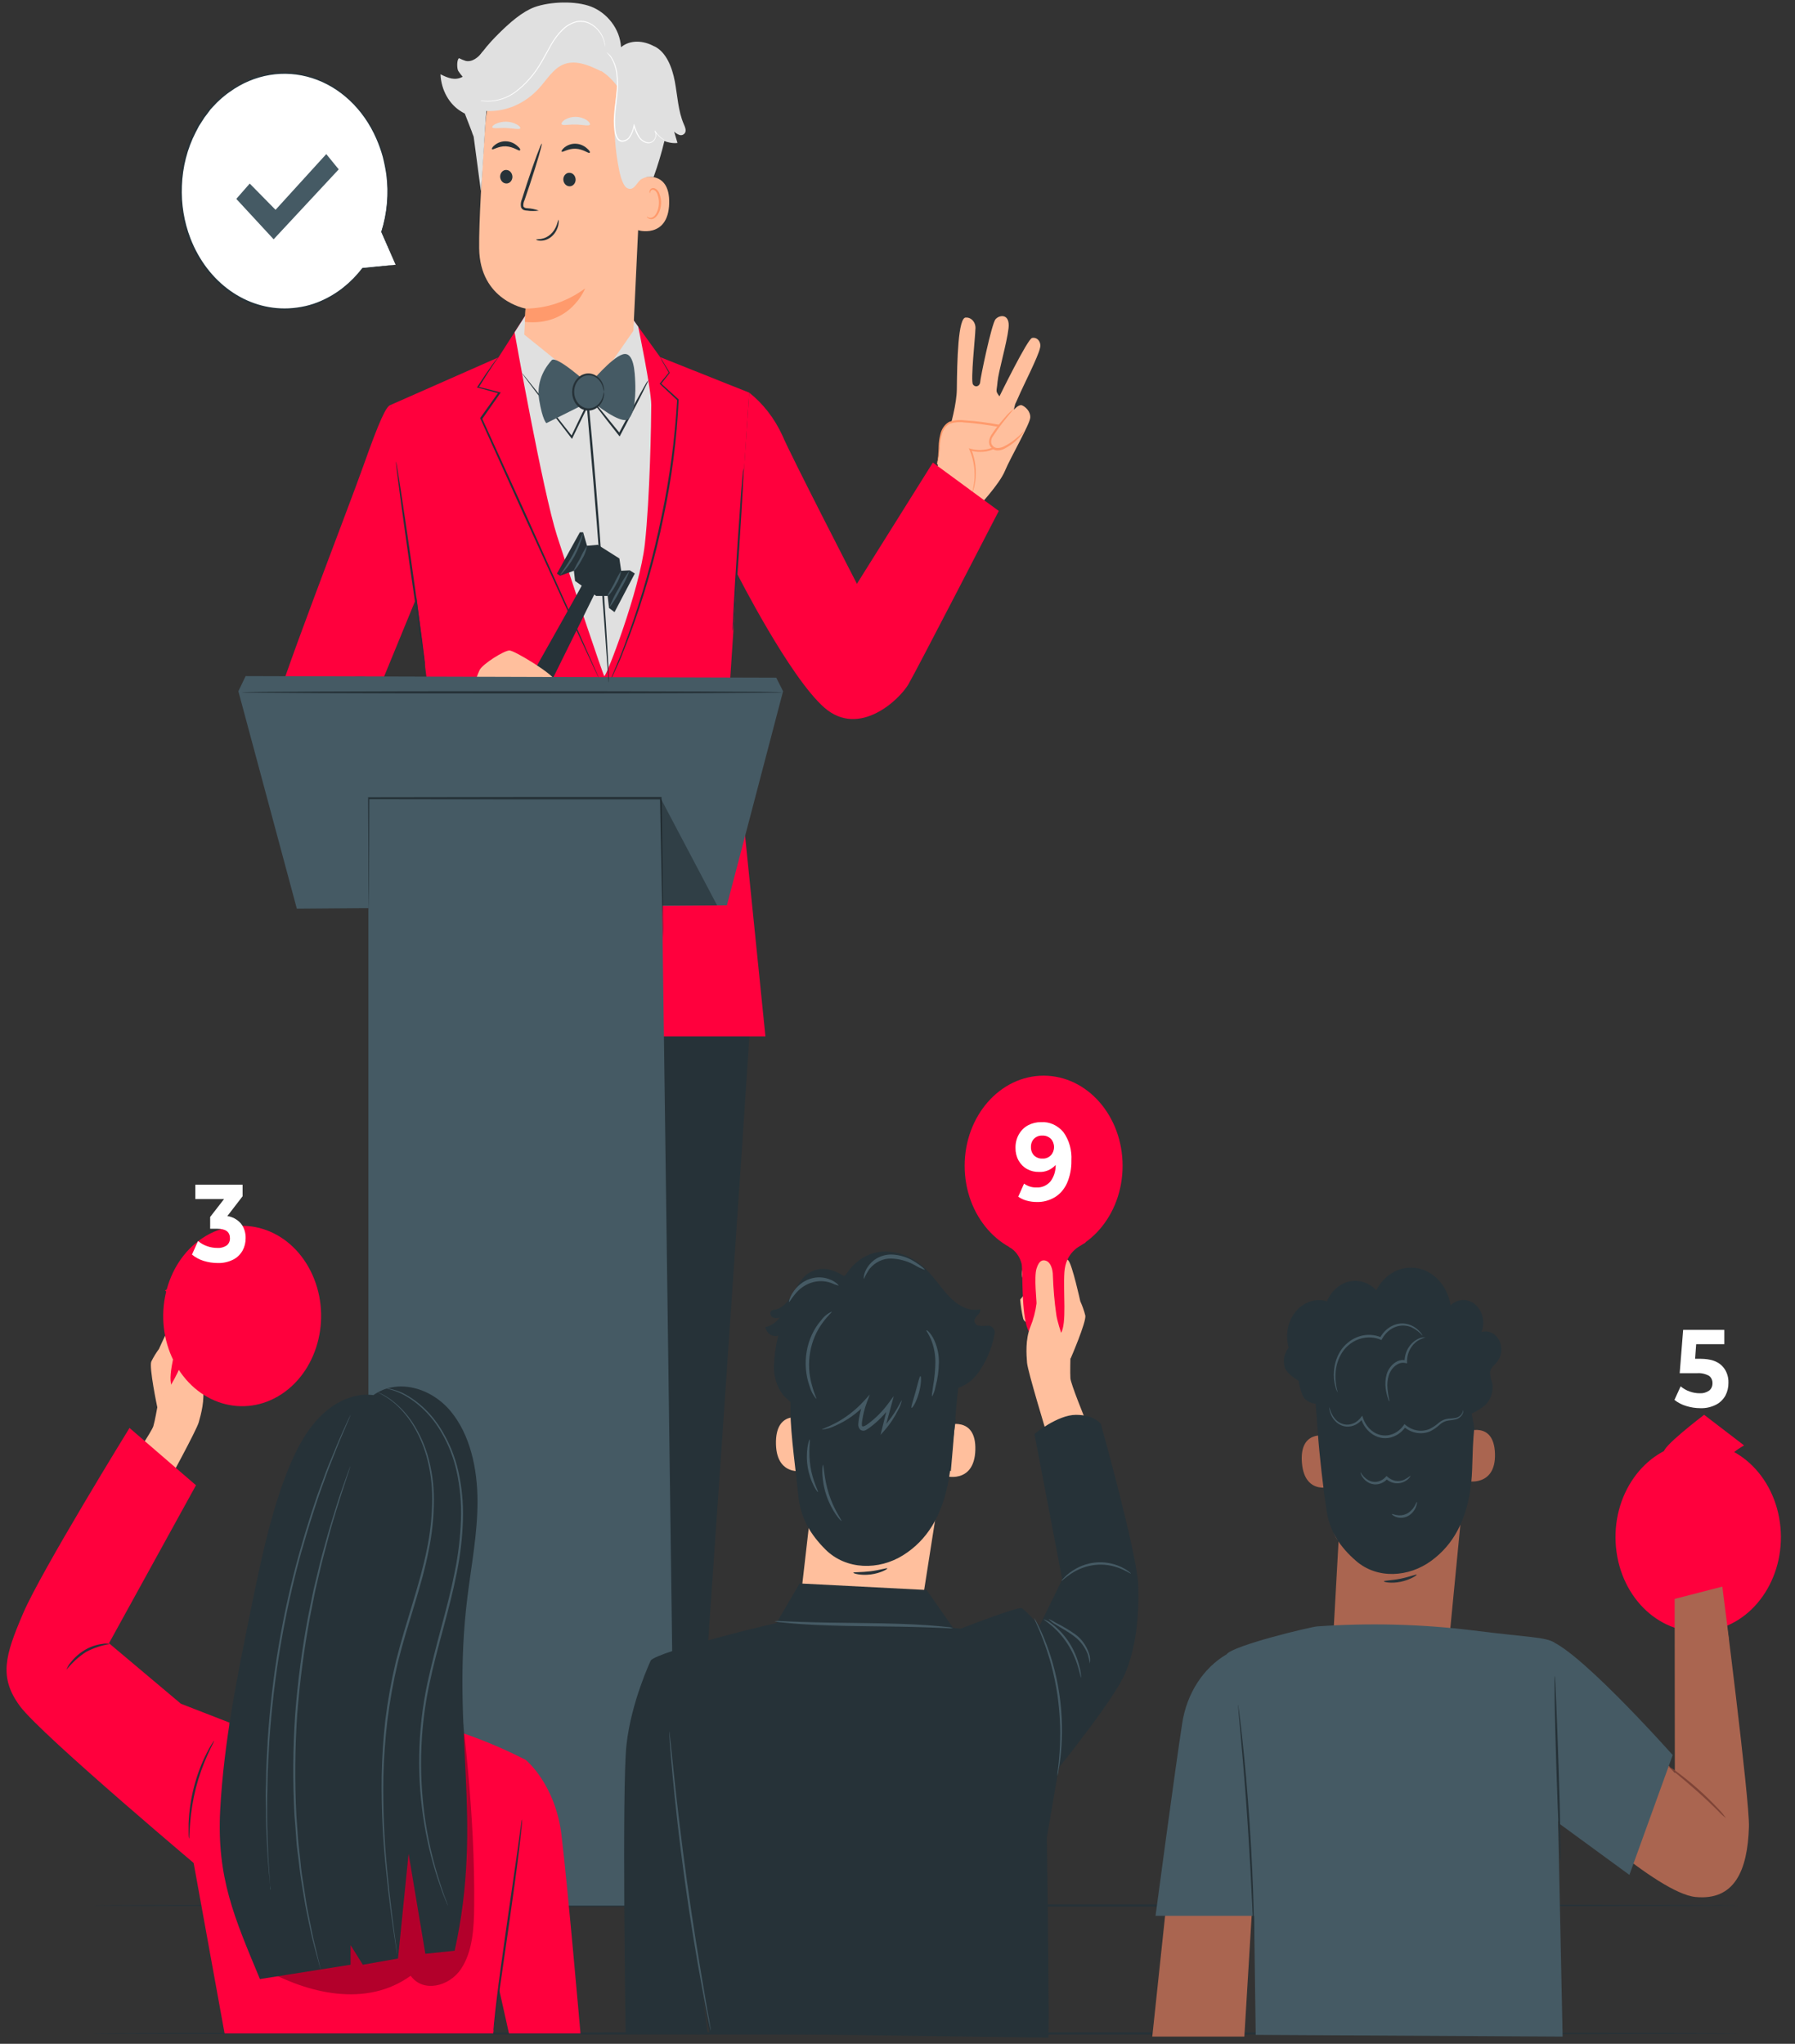 <svg width="137" height="156" viewBox="0 0 137 156" fill="none" xmlns="http://www.w3.org/2000/svg">
<rect x="0" y="0" width="137" height="156" fill="#333333" stroke="none"/>
<path d="M132.714 145.445C132.714 145.494 104.587 145.535 69.899 145.535C35.211 145.535 7.078 145.494 7.078 145.445C7.078 145.397 35.199 145.355 69.899 145.355C104.599 145.355 132.714 145.393 132.714 145.445Z" fill="#263238"/>
<path d="M132.714 155.209C132.714 155.257 104.587 155.299 69.899 155.299C35.211 155.299 7.078 155.257 7.078 155.209C7.078 155.161 35.199 155.119 69.899 155.119C104.599 155.119 132.714 155.157 132.714 155.209Z" fill="#263238"/>
<path d="M30.196 20.21L29.111 17.69C30.519 13.305 28.764 8.418 25.065 6.422C21.366 4.427 16.945 5.982 14.871 10.008C12.797 14.033 13.755 19.2 17.081 21.921C20.407 24.641 25.001 24.016 27.674 20.48L30.196 20.21Z" fill="white"/>
<path d="M30.196 20.21L30.038 20.23L29.559 20.289L27.674 20.514C27.664 20.515 27.654 20.511 27.648 20.501C27.643 20.492 27.642 20.48 27.646 20.469L27.692 20.504C26.837 21.649 25.746 22.535 24.517 23.079C24.134 23.247 23.74 23.38 23.338 23.477C22.906 23.575 22.468 23.636 22.028 23.66C19.979 23.769 17.973 22.963 16.434 21.414C15.568 20.543 14.878 19.467 14.412 18.261C13.387 15.601 13.536 12.542 14.812 10.027L15.064 9.55L15.367 9.1L15.51 8.875L15.67 8.667L15.992 8.255C16.104 8.124 16.228 8.003 16.343 7.878C16.457 7.754 16.578 7.639 16.704 7.532C16.95 7.305 17.209 7.096 17.477 6.905C18.524 6.162 19.705 5.701 20.931 5.556C23.175 5.315 25.404 6.168 27.067 7.906C27.781 8.653 28.369 9.543 28.802 10.533C28.999 10.978 29.165 11.441 29.299 11.917C29.413 12.372 29.502 12.834 29.566 13.301C29.753 14.788 29.61 16.304 29.15 17.711L29.15 17.687L29.945 19.58C30.032 19.788 30.099 19.947 30.145 20.061L30.211 20.22C30.211 20.22 30.181 20.161 30.133 20.054C30.084 19.947 30.011 19.777 29.92 19.569L29.102 17.714C29.098 17.707 29.098 17.698 29.102 17.69C29.543 16.29 29.674 14.787 29.484 13.315C29.415 12.858 29.324 12.405 29.211 11.959C29.078 11.483 28.912 11.02 28.717 10.574C27.728 8.314 25.948 6.638 23.816 5.96C21.685 5.282 19.402 5.666 17.532 7.016C17.265 7.202 17.01 7.408 16.768 7.632C16.645 7.739 16.527 7.855 16.416 7.978C16.301 8.103 16.18 8.221 16.07 8.349L15.767 8.757L15.61 8.961L15.47 9.179L15.185 9.622L14.937 10.097C14.297 11.341 13.935 12.746 13.884 14.188C13.826 15.563 14.049 16.935 14.536 18.195C15.835 21.561 18.803 23.679 22.022 23.536C22.458 23.515 22.892 23.456 23.32 23.359C23.718 23.267 24.108 23.137 24.487 22.972C25.707 22.444 26.794 21.581 27.652 20.459C27.658 20.453 27.665 20.449 27.672 20.449C27.68 20.449 27.687 20.453 27.692 20.459C27.699 20.47 27.699 20.486 27.692 20.497L27.665 20.452L29.535 20.269L30.023 20.224L30.196 20.21Z" fill="#263238"/>
<path d="M18.035 15.181L19.06 14.011L21.031 16.015L24.902 11.761L25.852 12.928L20.885 18.265L18.035 15.181Z" fill="#455A64"/>
<path d="M71.36 36.134C71.36 36.134 73.007 31.849 73.028 29.714C73.049 27.578 73.119 24.176 73.725 24.238C73.934 24.227 74.136 24.324 74.276 24.502C74.415 24.68 74.477 24.92 74.444 25.156C74.444 25.592 74.065 29.074 74.259 29.34C74.329 29.454 74.451 29.509 74.57 29.48C74.689 29.451 74.781 29.345 74.805 29.209C74.805 28.925 75.681 24.709 75.984 24.363C76.287 24.017 77.103 23.92 76.975 25.055C76.848 26.191 76.205 28.347 76.135 29.143C76.066 29.939 75.957 29.804 76.281 30.254C76.281 30.254 78.428 25.865 78.767 25.799C78.951 25.751 79.144 25.82 79.27 25.981C79.396 26.141 79.436 26.368 79.374 26.571C79.264 27.16 78.064 29.534 77.894 29.935C77.724 30.337 77.482 30.846 77.482 30.846L77.376 31.278C77.376 31.278 77.751 30.856 77.982 30.932C78.212 31.008 78.667 31.372 78.631 31.884C78.594 32.396 77.115 34.937 76.696 35.951C76.278 36.965 74.65 38.695 74.65 38.695L71.36 36.134Z" fill="#FFBF9D"/>
<path d="M71.518 35.418C71.648 34.867 71.718 34.299 71.727 33.729C71.788 33.161 71.985 32.548 72.434 32.299C72.688 32.181 72.963 32.132 73.237 32.157C74.368 32.21 75.494 32.347 76.609 32.569C76.496 33.192 76.424 33.812 75.948 34.141C75.359 34.453 74.692 34.519 74.065 34.328C74.528 35.413 74.561 36.673 74.156 37.788" fill="#FFBF9D"/>
<path d="M74.156 37.775C74.237 37.466 74.302 37.151 74.35 36.833C74.453 35.987 74.333 35.126 74.004 34.359L73.944 34.213L74.083 34.255C74.604 34.4 75.151 34.38 75.662 34.196C75.936 34.098 76.163 33.875 76.287 33.58C76.406 33.246 76.488 32.898 76.533 32.542L76.596 32.649L76.293 32.597C75.347 32.434 74.45 32.292 73.625 32.251C73.246 32.193 72.86 32.223 72.491 32.337C72.196 32.501 71.975 32.801 71.885 33.161C71.796 33.461 71.744 33.773 71.73 34.089C71.709 34.373 71.691 34.618 71.663 34.816C71.642 34.968 71.609 35.119 71.566 35.265C71.553 35.317 71.533 35.367 71.506 35.411C71.506 35.411 71.566 35.2 71.603 34.805C71.621 34.608 71.63 34.365 71.642 34.082C71.649 33.754 71.695 33.429 71.779 33.116C71.876 32.718 72.116 32.384 72.44 32.199C72.826 32.068 73.231 32.029 73.631 32.085C74.531 32.144 75.426 32.259 76.314 32.431L76.618 32.483H76.699L76.684 32.576C76.636 32.942 76.549 33.3 76.424 33.642C76.279 33.976 76.02 34.227 75.708 34.334C75.429 34.439 75.137 34.492 74.844 34.49C74.574 34.497 74.304 34.459 74.043 34.376L74.119 34.272C74.451 35.067 74.557 35.96 74.422 36.826C74.384 37.062 74.327 37.294 74.253 37.519C74.231 37.609 74.199 37.695 74.156 37.775Z" fill="#FF9A6C"/>
<path d="M77.364 31.226C76.801 31.805 76.284 32.439 75.817 33.12C75.654 33.301 75.565 33.552 75.572 33.812C75.633 34.08 75.838 34.273 76.081 34.289C76.319 34.298 76.555 34.233 76.763 34.102C77.29 33.815 77.761 33.411 78.152 32.915" fill="#FFBF9D"/>
<path d="M78.152 32.919C78.117 33.003 78.068 33.079 78.009 33.144C77.86 33.33 77.698 33.501 77.524 33.656C77.264 33.887 76.981 34.082 76.681 34.237C76.498 34.341 76.295 34.391 76.09 34.383C75.852 34.368 75.638 34.21 75.529 33.968C75.48 33.839 75.473 33.694 75.508 33.559C75.537 33.434 75.587 33.317 75.653 33.213C75.772 33.019 75.896 32.867 76.014 32.694C76.254 32.375 76.481 32.102 76.681 31.881C76.884 31.628 77.114 31.405 77.364 31.216C77.379 31.216 77.133 31.507 76.757 31.971C76.572 32.199 76.354 32.479 76.123 32.801C76.011 32.964 75.887 33.147 75.778 33.313C75.657 33.469 75.617 33.686 75.672 33.884C75.758 34.065 75.919 34.183 76.099 34.196C76.279 34.203 76.458 34.162 76.621 34.075C76.914 33.931 77.193 33.754 77.454 33.545C77.903 33.192 78.134 32.898 78.152 32.919Z" fill="#FF9A6C"/>
<path d="M52.12 132.667L52.09 140.603C52.09 140.603 59.151 143.303 59.272 144.774L45.783 145.255L45.383 132.882L52.12 132.667Z" fill="#455A64"/>
<path d="M47.903 140.091C47.635 140.192 47.479 140.508 47.542 140.821C47.622 141.129 47.899 141.311 48.172 141.237C48.454 141.125 48.617 140.79 48.551 140.458C48.438 140.146 48.128 139.993 47.851 140.112" fill="#E0E0E0"/>
<path d="M45.783 145.255V144.005H58.714C58.714 144.005 59.321 144.282 59.269 144.77L45.783 145.255Z" fill="#263238"/>
<path d="M52.311 140.52C52.311 140.593 51.983 140.641 51.665 140.894C51.347 141.147 51.183 141.468 51.122 141.441C51.062 141.413 51.147 140.977 51.535 140.676C51.923 140.375 52.311 140.447 52.311 140.52Z" fill="white"/>
<path d="M53.742 141.136C53.757 141.209 53.475 141.344 53.26 141.673C53.045 142.001 52.99 142.337 52.926 142.337C52.863 142.337 52.805 141.912 53.081 141.51C53.357 141.109 53.736 141.064 53.742 141.136Z" fill="white"/>
<path d="M54.597 143.04C54.539 143.04 54.436 142.694 54.597 142.268C54.758 141.842 55.058 141.673 55.088 141.735C55.118 141.797 54.933 142.026 54.809 142.368C54.685 142.711 54.664 143.029 54.597 143.04Z" fill="white"/>
<path d="M52.138 138.71C52.111 138.779 51.807 138.686 51.435 138.727C51.062 138.769 50.777 138.914 50.74 138.852C50.704 138.79 50.977 138.506 51.416 138.468C51.856 138.43 52.168 138.648 52.138 138.71Z" fill="white"/>
<path d="M35.939 134.214L35.566 143.812L37.176 151.485C37.232 151.75 37.189 152.03 37.057 152.258C36.926 152.486 36.717 152.641 36.481 152.686C36.207 152.738 35.927 152.636 35.729 152.412C34.474 150.976 29.996 145.591 29.969 145.078C29.939 144.262 29.732 134.809 29.732 134.809L35.939 134.214Z" fill="#455A64"/>
<path d="M36.481 152.7L29.948 144.327V144.732C29.95 145.085 30.057 145.427 30.251 145.701C30.772 146.432 32.249 148.411 35.729 152.426C35.932 152.659 36.223 152.761 36.506 152.7H36.481Z" fill="#263238"/>
<g opacity="0.6">
<path d="M31.73 141.271C31.941 141.456 31.997 141.793 31.861 142.053C31.705 142.3 31.408 142.367 31.182 142.206C30.959 142.007 30.903 141.649 31.051 141.375C31.236 141.136 31.554 141.106 31.77 141.309" fill="white"/>
</g>
<path d="M34.641 148.456C34.849 148.16 35.104 147.913 35.393 147.726C35.703 147.595 36.032 147.532 36.363 147.539C36.363 147.515 36.266 147.439 36.06 147.401C35.801 147.359 35.537 147.406 35.302 147.536C35.066 147.66 34.865 147.86 34.726 148.11C34.635 148.304 34.62 148.446 34.641 148.456Z" fill="white"/>
<path d="M35.214 149.754C35.458 149.605 35.711 149.474 35.969 149.36C36.241 149.306 36.515 149.272 36.791 149.259C36.818 149.211 36.415 148.996 35.917 149.156C35.42 149.315 35.172 149.73 35.214 149.754Z" fill="white"/>
<path d="M33.556 146.778C33.595 146.826 34.016 146.352 34.68 146.086C35.091 145.947 35.511 145.847 35.935 145.784C35.935 145.733 35.329 145.584 34.617 145.888C33.904 146.193 33.513 146.75 33.556 146.778Z" fill="white"/>
<path d="M33.455 143.85C33.477 143.909 33.947 143.701 34.553 143.691C35.159 143.68 35.632 143.857 35.654 143.798C34.968 143.354 34.125 143.374 33.455 143.85Z" fill="white"/>
<path d="M33.513 141.032C33.882 140.905 34.265 140.836 34.65 140.828C35.29 140.859 35.729 141.23 35.76 141.174C35.79 141.119 35.684 141.032 35.493 140.901C34.977 140.56 34.35 140.52 33.804 140.794C33.592 140.901 33.492 141.008 33.513 141.032Z" fill="white"/>
<path d="M34.635 140.292C34.666 140.174 34.672 140.049 34.653 139.928C34.632 139.594 34.553 139.268 34.42 138.97C34.338 138.742 34.193 138.551 34.007 138.426C33.875 138.357 33.719 138.389 33.616 138.506C33.524 138.624 33.474 138.777 33.477 138.935C33.502 139.602 33.94 140.154 34.52 140.247C35.088 140.327 35.643 140.007 35.923 139.437C35.993 139.295 36.004 139.125 35.954 138.973C35.89 138.822 35.748 138.736 35.602 138.759C35.395 138.808 35.202 138.916 35.041 139.073C34.809 139.277 34.61 139.525 34.453 139.807C34.387 139.904 34.342 140.016 34.32 140.136C34.543 139.778 34.813 139.461 35.12 139.195C35.264 139.064 35.434 138.975 35.614 138.935C35.693 138.918 35.773 138.965 35.805 139.049C35.833 139.152 35.819 139.263 35.769 139.354C35.517 139.835 35.044 140.105 34.556 140.046C34.064 139.969 33.685 139.511 33.647 138.945C33.642 138.835 33.674 138.727 33.734 138.641C33.789 138.573 33.876 138.553 33.95 138.592C34.105 138.701 34.229 138.86 34.304 139.049C34.478 139.438 34.59 139.859 34.635 140.292Z" fill="white"/>
<path d="M56.27 67.356C57.043 70.611 57.389 73.978 57.295 77.349C57.232 79.484 53.123 138.713 53.123 138.713L44.634 139.125L44.956 83.648L44.264 83.852C44.264 83.852 40.502 107.695 40.265 111.541C40.053 115.002 37.066 140.157 37.066 140.157L29.299 140.634L30.554 107.484L32.264 75.642L33.01 66.342L56.27 67.356Z" fill="#263238"/>
<path d="M43.403 78.044C43.516 78.132 43.639 78.203 43.767 78.255C44.108 78.432 44.468 78.557 44.837 78.626C45.097 78.668 45.362 78.658 45.62 78.595C45.922 78.521 46.2 78.352 46.423 78.107C46.65 77.819 46.808 77.468 46.881 77.089C46.96 76.701 47.022 76.308 47.066 75.912C47.278 74.299 47.408 72.832 47.475 71.759C47.508 71.23 47.53 70.797 47.536 70.499C47.552 70.345 47.552 70.189 47.536 70.035C47.495 70.185 47.47 70.34 47.46 70.496C47.429 70.835 47.39 71.254 47.342 71.752C47.242 72.811 47.093 74.272 46.881 75.878C46.775 76.674 46.711 77.48 46.296 77.972C45.904 78.38 45.371 78.566 44.846 78.477C44.484 78.424 44.129 78.323 43.788 78.176C43.664 78.117 43.535 78.073 43.403 78.044Z" fill="#455A64"/>
<path d="M45.683 70.409C45.683 70.409 45.629 70.361 45.507 70.361C45.336 70.363 45.17 70.433 45.037 70.558C44.829 70.741 44.707 71.023 44.707 71.323C44.745 71.697 44.97 72.011 45.283 72.128C45.596 72.245 45.94 72.145 46.165 71.87C46.321 71.628 46.369 71.317 46.296 71.029C46.255 70.838 46.157 70.669 46.02 70.551C45.923 70.472 45.856 70.465 45.853 70.472C46.012 70.624 46.123 70.83 46.171 71.06C46.219 71.302 46.17 71.555 46.038 71.752C45.854 71.957 45.586 72.028 45.341 71.938C45.097 71.847 44.917 71.609 44.874 71.319C44.868 71.072 44.959 70.835 45.122 70.672C45.28 70.519 45.476 70.426 45.683 70.409Z" fill="#455A64"/>
<path d="M32.361 75.057C32.46 75.087 32.562 75.1 32.664 75.096C32.93 75.107 33.197 75.097 33.462 75.064C35.232 74.865 36.888 73.973 38.149 72.541C38.339 72.326 38.516 72.094 38.676 71.849C38.742 71.765 38.796 71.671 38.837 71.569C38.81 71.544 38.552 71.915 38.061 72.427C37.423 73.094 36.702 73.648 35.92 74.071C35.137 74.49 34.303 74.775 33.446 74.915C32.776 75.026 32.361 75.019 32.361 75.057Z" fill="#455A64"/>
<path d="M52.884 70.24C53.005 70.585 53.166 70.911 53.363 71.209C53.806 71.95 54.328 72.626 54.915 73.223C55.502 73.822 56.149 74.338 56.844 74.76C57.129 74.948 57.435 75.094 57.753 75.192C57.485 74.988 57.206 74.801 56.919 74.632C56.253 74.18 55.626 73.657 55.046 73.071C54.47 72.48 53.945 71.827 53.478 71.122C53.294 70.816 53.096 70.521 52.884 70.24Z" fill="#455A64"/>
<path d="M40.074 24.104L38.049 27.274L29.808 30.911L31.621 44.278L33.352 58.115L32.279 79.107H58.42L55.7 52.28L57.183 29.97L50.386 27.26L48.33 24.405L40.074 24.104Z" fill="#FF003D"/>
<path d="M39.274 25.37C39.274 25.37 41.42 37.484 42.515 40.9C43.609 44.316 46.005 51.46 46.12 51.605C46.235 51.751 48.83 45.057 49.218 41.52C49.606 37.982 49.706 32.109 49.706 30.911C49.706 29.714 48.709 24.934 48.709 24.934L48.33 24.405L40.074 24.117L39.274 25.37Z" fill="#E0E0E0"/>
<path d="M57.183 29.97C58.242 30.809 59.109 31.927 59.709 33.23C60.333 34.725 65.403 44.562 65.403 44.562L71.2 35.307L76.23 39C76.23 39 70.011 51.065 69.335 52.228C68.659 53.391 65.582 56.34 62.922 54.017C60.264 51.695 56.252 43.776 56.252 43.776L57.183 29.97Z" fill="#FF003D"/>
<path d="M48.342 25.253L49.03 10.664C49.334 6.511 47.487 2.866 43.852 2.631H43.518C40.129 2.633 37.309 5.606 37.039 9.463C36.785 13.042 36.545 17.026 36.572 18.95C36.618 22.937 40.111 23.553 40.111 23.553C40.111 23.674 40.013 25.54 40.013 25.54L45.222 29.745L48.342 25.253Z" fill="#FFBF9D"/>
<path d="M40.111 23.553C41.724 23.547 43.303 23.012 44.658 22.013C44.658 22.013 43.552 24.927 40.065 24.571L40.111 23.553Z" fill="#FF9A6C"/>
<path d="M42.867 11.574C42.93 11.657 43.355 11.325 43.94 11.353C44.525 11.38 44.934 11.744 45.001 11.664C45.068 11.585 44.971 11.477 44.792 11.318C44.548 11.104 44.251 10.982 43.943 10.972C43.639 10.957 43.339 11.054 43.088 11.249C42.912 11.387 42.836 11.536 42.867 11.574Z" fill="#263238"/>
<path d="M42.994 13.675C42.992 13.967 43.193 14.207 43.449 14.219C43.57 14.229 43.69 14.183 43.781 14.091C43.873 13.999 43.928 13.869 43.934 13.731C43.937 13.439 43.734 13.198 43.479 13.191C43.358 13.179 43.238 13.224 43.147 13.316C43.055 13.407 43 13.537 42.994 13.675Z" fill="#263238"/>
<path d="M41.12 16.07C40.837 15.97 40.543 15.91 40.247 15.894C40.111 15.894 39.98 15.845 39.944 15.738C39.932 15.576 39.963 15.415 40.035 15.274C40.162 14.897 40.295 14.499 40.438 14.084C40.999 12.388 41.405 10.993 41.347 10.969C41.29 10.944 40.784 12.301 40.223 13.997C40.089 14.416 39.959 14.814 39.838 15.195C39.751 15.384 39.725 15.602 39.765 15.811C39.807 15.921 39.89 16.004 39.992 16.036C40.067 16.06 40.145 16.073 40.223 16.074C40.521 16.118 40.822 16.117 41.12 16.07Z" fill="#263238"/>
<path d="M42.86 9.47C42.921 9.615 43.385 9.491 43.943 9.505C44.501 9.518 44.965 9.647 45.025 9.505C45.053 9.435 44.965 9.3 44.771 9.159C44.517 9.004 44.234 8.922 43.946 8.92C43.659 8.913 43.374 8.986 43.118 9.134C42.912 9.269 42.833 9.401 42.86 9.47Z" fill="#E0E0E0"/>
<path d="M37.573 9.716C37.624 9.844 38.088 9.747 38.64 9.771C39.192 9.795 39.641 9.916 39.707 9.795C39.738 9.737 39.653 9.622 39.468 9.512C39.217 9.373 38.943 9.297 38.664 9.29C38.382 9.278 38.102 9.333 37.84 9.453C37.642 9.55 37.548 9.657 37.573 9.716Z" fill="#E0E0E0"/>
<path d="M48.748 13.616C48.806 13.585 51.147 12.803 51.074 15.527C51.001 18.251 48.618 17.604 48.615 17.527C48.612 17.451 48.748 13.616 48.748 13.616Z" fill="#FFBF9D"/>
<path d="M49.373 16.52C49.373 16.52 49.412 16.555 49.482 16.596C49.58 16.639 49.688 16.639 49.785 16.596C50.04 16.5 50.264 16.049 50.289 15.558C50.301 15.322 50.268 15.086 50.191 14.866C50.15 14.692 50.037 14.551 49.888 14.489C49.791 14.454 49.686 14.505 49.64 14.61C49.603 14.686 49.618 14.741 49.606 14.745C49.594 14.748 49.555 14.696 49.579 14.585C49.592 14.518 49.627 14.459 49.676 14.419C49.743 14.363 49.828 14.34 49.91 14.357C50.106 14.41 50.266 14.575 50.331 14.793C50.426 15.033 50.469 15.295 50.455 15.558C50.425 16.108 50.152 16.614 49.816 16.714C49.685 16.753 49.545 16.723 49.437 16.631C49.376 16.586 49.364 16.527 49.373 16.52Z" fill="#FF9A6C"/>
<path d="M52.19 9.477C51.756 8.477 51.711 7.324 51.507 6.23C51.304 5.137 50.852 3.988 49.958 3.541H49.937C49.136 3.095 48.118 3.005 47.399 3.603C47.32 2.178 46.308 0.97 45.122 0.509C43.937 0.049 42.002 0.111 40.79 0.547C39.88 0.893 38.949 1.658 37.818 2.811C37.344 3.295 36.904 3.823 36.506 4.389L35.22 8.006L35.999 10.02C36.043 10.16 36.093 10.296 36.151 10.429L36.703 14.582C36.827 13.471 37.006 9.584 37.121 8.473C38.61 8.543 40.059 7.919 41.135 6.743C41.711 6.109 42.184 5.299 42.924 4.953C43.876 4.51 44.949 4.978 45.895 5.445L45.856 5.396C46.345 5.706 46.778 6.12 47.132 6.615C46.774 8.802 46.833 11.052 47.305 13.211C47.375 13.533 47.584 14.205 47.848 14.347C48.366 14.627 48.551 14.001 48.894 13.713C49.192 13.514 49.544 13.447 49.882 13.523C50.208 12.62 50.486 11.695 50.713 10.754C51.029 10.895 51.37 10.949 51.708 10.913L51.453 10.048C51.574 10.166 51.715 10.253 51.868 10.304C52.025 10.352 52.191 10.285 52.287 10.134C52.39 9.927 52.281 9.685 52.19 9.477Z" fill="#E0E0E0"/>
<path d="M46.28 3.977C46.398 4.097 46.506 4.228 46.605 4.368C46.856 4.769 47.01 5.238 47.053 5.729C47.093 6.065 47.101 6.405 47.078 6.743C47.057 7.106 47.008 7.497 46.956 7.906C46.897 8.335 46.861 8.769 46.847 9.204C46.846 9.435 46.858 9.666 46.884 9.896C46.899 10.142 46.969 10.381 47.087 10.588C47.199 10.756 47.382 10.844 47.566 10.816C47.739 10.794 47.9 10.706 48.024 10.567C48.232 10.286 48.369 9.945 48.421 9.581H48.348C48.433 9.889 48.558 10.18 48.718 10.446C48.873 10.694 49.105 10.864 49.367 10.924C49.489 10.947 49.615 10.932 49.731 10.879C49.837 10.825 49.928 10.737 49.991 10.626C50.05 10.523 50.083 10.403 50.085 10.28C50.089 10.166 50.057 10.054 49.995 9.965L49.955 10C50.145 10.284 50.386 10.52 50.661 10.692C50.734 10.737 50.809 10.777 50.886 10.813C50.912 10.827 50.94 10.837 50.968 10.844C50.944 10.827 50.918 10.812 50.892 10.799C50.817 10.759 50.744 10.714 50.674 10.664C50.409 10.487 50.178 10.252 49.995 9.972L49.955 10.007C50.067 10.183 50.067 10.422 49.955 10.598C49.9 10.698 49.818 10.776 49.722 10.82C49.618 10.868 49.504 10.88 49.394 10.854C49.149 10.8 48.931 10.638 48.788 10.405C48.636 10.142 48.516 9.857 48.433 9.557L48.391 9.428L48.36 9.563C48.306 9.907 48.176 10.229 47.981 10.498C47.869 10.622 47.724 10.7 47.569 10.72C47.413 10.743 47.259 10.671 47.163 10.529C47.055 10.335 46.99 10.114 46.975 9.885C46.948 9.656 46.937 9.425 46.941 9.193C46.952 8.763 46.986 8.334 47.044 7.909C47.093 7.497 47.138 7.106 47.16 6.736C47.178 6.389 47.166 6.041 47.123 5.697C47.076 5.194 46.91 4.716 46.641 4.313C46.538 4.179 46.416 4.066 46.28 3.977Z" fill="white"/>
<path d="M35.296 6.95L35.32 6.978L35.402 7.058C35.447 7.101 35.495 7.142 35.544 7.179C35.609 7.232 35.677 7.28 35.748 7.321C36.197 7.602 36.702 7.75 37.215 7.75C37.977 7.754 38.724 7.507 39.365 7.037C40.14 6.457 40.804 5.702 41.314 4.818C41.596 4.358 41.833 3.884 42.09 3.434C42.326 3.016 42.613 2.638 42.942 2.313C43.24 2.013 43.599 1.803 43.985 1.7C44.161 1.661 44.341 1.653 44.519 1.676C44.683 1.699 44.843 1.748 44.995 1.821C45.46 2.048 45.833 2.465 46.041 2.991C46.11 3.187 46.157 3.391 46.183 3.6V3.559C46.183 3.524 46.183 3.482 46.183 3.434C46.166 3.277 46.131 3.124 46.08 2.977C45.995 2.745 45.877 2.53 45.729 2.344C45.534 2.093 45.294 1.893 45.025 1.759C44.868 1.684 44.703 1.631 44.534 1.603C44.35 1.577 44.164 1.585 43.982 1.627C43.582 1.727 43.211 1.94 42.903 2.247C42.566 2.583 42.273 2.972 42.033 3.403C41.775 3.842 41.535 4.316 41.257 4.787C40.751 5.66 40.098 6.407 39.334 6.985C38.702 7.453 37.965 7.703 37.212 7.705C36.707 7.71 36.209 7.575 35.76 7.31C35.599 7.202 35.444 7.081 35.296 6.95Z" fill="white"/>
<path d="M37.552 11.387C37.615 11.474 38.04 11.138 38.622 11.169C39.204 11.201 39.616 11.56 39.683 11.477C39.75 11.394 39.653 11.291 39.474 11.131C39.231 10.917 38.935 10.796 38.628 10.785C38.323 10.771 38.022 10.869 37.77 11.066C37.585 11.201 37.518 11.349 37.552 11.387Z" fill="#263238"/>
<path d="M38.17 13.461C38.168 13.752 38.37 13.993 38.625 14.004C38.746 14.014 38.866 13.969 38.958 13.877C39.049 13.785 39.104 13.655 39.11 13.516C39.112 13.229 38.918 12.991 38.667 12.973C38.544 12.959 38.422 13.004 38.328 13.096C38.234 13.188 38.177 13.32 38.17 13.461Z" fill="#263238"/>
<path d="M36.824 3.957C36.521 4.382 36.03 4.76 35.544 4.649C35.37 4.594 35.2 4.524 35.035 4.441C34.859 4.545 34.865 5.213 34.971 5.407C35.075 5.568 35.189 5.72 35.314 5.86C34.726 6.172 34.213 5.964 33.619 5.67C33.674 6.891 34.296 7.987 35.25 8.542C35.539 8.745 35.895 8.777 36.208 8.629C36.448 8.428 36.614 8.133 36.675 7.802C37.007 6.629 37.211 5.414 37.282 4.185L36.824 3.957Z" fill="#E0E0E0"/>
<path d="M40.92 18.285C40.92 18.31 41.047 18.375 41.278 18.372C41.903 18.366 42.448 17.885 42.609 17.195C42.666 16.939 42.642 16.776 42.624 16.776C42.606 16.776 42.575 16.929 42.497 17.15C42.297 17.739 41.832 18.157 41.284 18.24C41.059 18.271 40.923 18.258 40.92 18.285Z" fill="#263238"/>
<path d="M29.805 30.911C29.478 31.005 28.98 32.04 27.746 35.522C26.512 39.003 20.9 53.408 20.9 54.537C20.9 55.665 20.982 57.454 23.869 58.773C26.755 60.092 35.002 60.94 35.002 60.94L35.332 54.63L29.114 52.131L32.501 43.88L29.805 30.911Z" fill="#FF003D"/>
<path d="M44.473 44.562C44.431 44.7 40.532 51.605 40.532 51.605L41.83 52.519L45.395 45.303L44.473 44.562Z" fill="#263238"/>
<path d="M44.504 40.627L44.804 41.658L45.626 41.585L47.272 42.627L47.411 43.565L48.066 43.534L48.451 43.776L46.902 46.725L46.483 46.407L46.377 45.486H45.501L43.891 44.344L43.803 43.565L42.751 43.946L42.506 43.787L44.258 40.627H44.504Z" fill="#263238"/>
<path d="M47.411 43.565C47.352 43.94 47.221 44.294 47.026 44.603C46.744 45.15 46.42 45.514 46.377 45.472C46.335 45.431 46.617 45.046 46.89 44.51C47.04 44.179 47.215 43.863 47.411 43.565Z" fill="#455A64"/>
<path d="M44.804 41.658C44.745 42.033 44.612 42.388 44.416 42.696C44.137 43.243 43.809 43.607 43.77 43.565C43.925 43.234 44.096 42.913 44.282 42.603C44.431 42.271 44.606 41.955 44.804 41.658Z" fill="#455A64"/>
<path d="M48.066 43.534C47.873 44.054 47.632 44.549 47.348 45.012C47.108 45.507 46.822 45.971 46.496 46.396C46.689 45.876 46.93 45.381 47.214 44.918C47.454 44.423 47.74 43.959 48.066 43.534Z" fill="#455A64"/>
<path d="M44.513 40.685C44.229 41.926 43.623 43.039 42.776 43.88C42.739 43.842 43.245 43.222 43.721 42.336C44.197 41.45 44.467 40.665 44.513 40.685Z" fill="#455A64"/>
<path d="M45.886 52.131C45.835 52.047 45.79 51.96 45.75 51.868L45.386 51.1C45.065 50.408 44.616 49.442 44.064 48.251L39.765 38.82C38.628 36.307 37.567 33.954 36.666 31.957L36.645 31.912L36.672 31.874L38.061 29.928L38.091 30.032L36.463 29.586H36.396L36.436 29.523C37.385 28.046 38 27.232 38.049 27.291C38.049 27.291 38.003 27.333 37.931 27.43C37.858 27.526 37.752 27.672 37.627 27.866C37.364 28.257 36.988 28.838 36.521 29.596L36.493 29.517L38.128 29.935L38.219 29.96L38.158 30.043L36.788 32.002V31.919L39.907 38.768L44.152 48.224C44.686 49.425 45.119 50.404 45.428 51.096L45.768 51.882C45.814 51.961 45.853 52.044 45.886 52.131Z" fill="#263238"/>
<path d="M35.332 54.63C35.332 54.63 36.369 51.591 36.612 51.131C36.854 50.671 38.476 49.65 38.88 49.65C39.283 49.65 42.284 51.498 42.324 51.917C42.363 52.336 42.245 53.073 41.799 53.073C41.354 53.073 40.502 52.564 40.502 52.564L42.321 54.045C42.321 54.045 42.19 55.246 41.545 55.108C40.899 54.969 39.759 54.554 39.759 54.554L41.623 56.08C41.623 56.08 40.732 57.143 40.247 56.818C39.865 56.578 39.473 56.362 39.071 56.17L40.247 57.375C40.247 57.375 40.004 58.254 39.598 58.022C39.192 57.79 38.343 57.281 38.343 57.281C38.343 57.281 37.937 59.012 37.409 59.825C36.882 60.639 35.011 60.517 35.011 60.517L35.332 54.63Z" fill="#FFBF9D"/>
<path d="M46.496 52.131C46.521 52.043 46.553 51.958 46.59 51.875L46.893 51.162C47.023 50.844 47.178 50.47 47.36 50.034C47.542 49.598 47.721 49.072 47.93 48.511C49 45.564 49.857 42.522 50.492 39.415C51.109 36.491 51.508 33.511 51.683 30.51L51.705 30.565L50.383 29.326L50.343 29.292L50.377 29.25C50.637 28.932 50.862 28.658 51.059 28.423V28.471L50.546 27.578L50.422 27.343C50.394 27.29 50.382 27.262 50.386 27.26C50.405 27.282 50.423 27.306 50.437 27.333C50.477 27.392 50.522 27.464 50.577 27.554L51.107 28.43L51.122 28.454L51.104 28.478L50.437 29.326V29.25L51.774 30.465L51.798 30.486V30.517C51.655 33.532 51.268 36.526 50.643 39.46C50.009 42.578 49.133 45.625 48.027 48.566C47.809 49.123 47.608 49.629 47.436 50.079C47.263 50.529 47.078 50.882 46.941 51.197L46.623 51.889C46.587 51.974 46.545 52.055 46.496 52.131Z" fill="#263238"/>
<path d="M56.74 35.736C56.756 35.9 56.756 36.064 56.74 36.228C56.722 36.574 56.701 37.027 56.677 37.564C56.616 38.692 56.522 40.246 56.41 41.966C56.298 43.686 56.186 45.237 56.107 46.362C56.061 46.898 56.025 47.345 55.995 47.694C55.989 47.858 55.967 48.02 55.931 48.179C55.918 48.015 55.918 47.851 55.931 47.687C55.946 47.341 55.967 46.891 55.995 46.355C56.052 45.226 56.146 43.669 56.261 41.952C56.377 40.236 56.486 38.678 56.565 37.553C56.61 37.017 56.65 36.57 56.68 36.221C56.689 36.058 56.709 35.896 56.74 35.736Z" fill="#263238"/>
<path d="M29.114 52.131C29.114 52.162 28.811 52.017 28.344 51.899C27.72 51.755 27.075 51.791 26.467 52.003C25.863 52.229 25.319 52.627 24.887 53.159C24.554 53.568 24.402 53.876 24.375 53.851C24.348 53.827 24.399 53.765 24.466 53.623C24.563 53.426 24.675 53.239 24.802 53.066C25.668 51.883 27.055 51.381 28.359 51.778C28.551 51.834 28.738 51.91 28.917 52.007C29.053 52.076 29.12 52.121 29.114 52.131Z" fill="#263238"/>
<path d="M30.224 35.231C30.266 35.231 30.799 38.72 31.415 43.042C32.031 47.365 32.494 50.875 32.452 50.882C32.41 50.889 31.876 47.393 31.26 43.07C30.645 38.747 30.178 35.238 30.224 35.231Z" fill="#263238"/>
<path d="M55.479 69.104L22.656 69.361L18.193 52.761L18.748 51.605L59.245 51.726L59.766 52.761L55.479 69.104Z" fill="#455A64"/>
<path d="M28.116 60.94V145.456H51.565L50.428 60.94H28.116Z" fill="#455A64"/>
<path d="M50.607 71.728C50.604 71.662 50.604 71.596 50.607 71.531L50.586 70.953C50.586 70.437 50.555 69.7 50.531 68.769C50.492 66.872 50.437 64.176 50.373 60.94L50.44 61.016H39.947L28.122 60.998L28.186 60.926C28.186 63.743 28.165 66.059 28.159 67.685C28.159 68.481 28.159 69.111 28.141 69.551C28.141 69.758 28.141 69.918 28.141 70.039C28.144 70.095 28.144 70.152 28.141 70.208C28.137 70.152 28.137 70.095 28.141 70.039C28.141 69.918 28.141 69.758 28.141 69.551C28.141 69.111 28.141 68.481 28.122 67.685C28.122 66.059 28.122 63.743 28.095 60.926V60.853H28.159L39.983 60.836H50.477H50.492V60.908C50.534 64.148 50.571 66.841 50.595 68.737C50.595 69.672 50.595 70.409 50.613 70.925V71.534C50.615 71.599 50.613 71.663 50.607 71.728Z" fill="#263238"/>
<g opacity="0.3">
<path d="M50.428 60.94L54.736 69.111H50.565L50.428 60.94Z" fill="black"/>
</g>
<path d="M59.697 52.844C59.697 52.893 50.461 52.934 39.08 52.934C27.698 52.934 18.463 52.893 18.463 52.844C18.463 52.796 27.695 52.754 39.08 52.754C50.464 52.754 59.697 52.789 59.697 52.844Z" fill="#263238"/>
<path d="M46.465 52.097C46.465 52.097 46.465 52.072 46.45 52.02C46.435 51.969 46.45 51.879 46.429 51.789C46.429 51.567 46.389 51.269 46.359 50.896C46.305 50.103 46.223 48.985 46.126 47.614C45.926 44.846 45.644 41.014 45.292 36.792C45.107 34.694 44.934 32.694 44.777 30.877L44.913 30.908L43.7 33.41L43.655 33.5L43.594 33.421L40.841 29.835L40.086 28.831L39.889 28.561C39.866 28.533 39.846 28.502 39.828 28.468C39.828 28.468 39.856 28.492 39.904 28.547L40.114 28.8L40.896 29.776L43.691 33.324H43.585C43.958 32.545 44.358 31.704 44.798 30.814L44.91 30.579L44.934 30.846C45.107 32.659 45.286 34.653 45.459 36.761C45.813 40.987 46.065 44.815 46.247 47.59C46.335 48.975 46.396 50.1 46.435 50.878C46.435 51.252 46.462 51.55 46.474 51.771V52.003C46.476 52.035 46.473 52.066 46.465 52.097Z" fill="#263238"/>
<path d="M49.479 29.025C49.45 29.132 49.408 29.235 49.355 29.33C49.264 29.517 49.13 29.79 48.964 30.122C48.624 30.787 48.151 31.701 47.617 32.704L47.348 33.213L47.293 33.313L47.223 33.227C46.617 32.465 46.08 31.78 45.707 31.282C45.492 31.03 45.302 30.75 45.143 30.448C45.143 30.448 45.21 30.513 45.319 30.645L45.786 31.202L47.339 33.106H47.214C47.302 32.943 47.393 32.76 47.484 32.597C48.015 31.593 48.506 30.69 48.867 30.043C49.048 29.717 49.197 29.458 49.3 29.278C49.35 29.185 49.41 29.1 49.479 29.025Z" fill="#263238"/>
<path d="M44.807 29.222C44.807 29.222 42.457 27.104 42.108 27.492C41.76 27.88 40.896 28.949 41.15 30.51C41.405 32.071 41.702 32.299 41.702 32.299L44.913 30.693L44.807 29.222Z" fill="#455A64"/>
<path d="M45.034 29.267L45.231 30.683C45.231 30.683 47.411 32.476 47.96 31.977C48.509 31.479 48.512 29.856 48.482 29.16C48.451 28.464 48.397 26.782 47.526 27.049C46.656 27.315 45.034 29.267 45.034 29.267Z" fill="#455A64"/>
<path d="M46.086 29.901C46.086 30.64 45.561 31.24 44.913 31.24C44.265 31.24 43.74 30.64 43.74 29.901C43.74 29.161 44.265 28.561 44.913 28.561C45.56 28.563 46.085 29.162 46.086 29.901Z" fill="#455A64"/>
<path d="M46.086 29.901C46.086 29.901 46.071 29.783 46.02 29.582C45.947 29.304 45.795 29.061 45.589 28.89C45.132 28.504 44.493 28.577 44.111 29.058C43.729 29.539 43.729 30.273 44.111 30.754C44.493 31.235 45.132 31.308 45.589 30.922C45.795 30.752 45.947 30.508 46.02 30.23C46.071 30.032 46.074 29.911 46.086 29.911C46.115 30.024 46.115 30.144 46.086 30.257C46.032 30.567 45.883 30.844 45.665 31.039C45.334 31.337 44.892 31.421 44.495 31.261C43.998 31.06 43.666 30.524 43.666 29.923C43.666 29.322 43.998 28.786 44.495 28.585C44.892 28.422 45.335 28.506 45.665 28.807C45.882 29.001 46.032 29.277 46.086 29.586C46.11 29.689 46.11 29.798 46.086 29.901Z" fill="#263238"/>
<path d="M110.554 125.724L101.682 126.274L102.167 117.584C102.167 117.584 101.561 117.483 101.291 113.738C101.021 109.993 100.518 103.639 100.518 103.639C104.206 101.49 108.624 101.787 112.067 104.414L112.579 104.805L110.554 125.724Z" fill="#AA6550"/>
<path d="M111.809 109.322C111.864 109.291 114.022 108.388 114.101 110.956C114.18 113.524 111.903 113.084 111.897 113.008C111.891 112.932 111.809 109.322 111.809 109.322Z" fill="#AA6550"/>
<path d="M101.24 109.606C101.182 109.582 99.145 109.118 99.369 111.682C99.593 114.247 101.795 113.455 101.795 113.382C101.795 113.309 101.24 109.606 101.24 109.606Z" fill="#AA6550"/>
<path d="M112.521 108.979C112.312 111.153 112.443 112.274 112.218 113.731C111.86 116.04 110.975 117.854 109.253 119.124C107.531 120.394 105.105 120.56 103.477 119.124C102.346 118.137 101.519 116.985 101.264 115.386C101.009 113.787 100.685 110.942 100.579 109.322C100.391 106.397 100.054 103.615 100.054 103.615L107.285 101.538L111.618 104.068L112.521 108.979Z" fill="#263238"/>
<path d="M100.861 107.097C100.435 107.221 99.982 107.115 99.633 106.809C99.278 106.522 99.111 105.39 99.111 105.39C99.111 105.39 98.177 104.861 98.053 104.352C97.903 103.832 98.02 103.26 98.356 102.871C98.079 101.906 98.286 100.845 98.896 100.106C99.507 99.368 100.422 99.07 101.282 99.33C101.602 98.546 102.231 97.984 102.973 97.817C103.716 97.649 104.485 97.896 105.042 98.482C105.694 97.219 106.965 96.552 108.229 96.809C109.493 97.066 110.484 98.193 110.714 99.635C111.255 99.116 112.038 99.093 112.602 99.578C113.166 100.064 113.362 100.93 113.073 101.666C113.594 101.514 114.14 101.771 114.416 102.298C114.691 102.825 114.63 103.496 114.265 103.947C114.071 104.193 113.789 104.38 113.731 104.702C113.728 105 113.785 105.295 113.898 105.563C114.002 106.239 113.757 106.923 113.267 107.322C112.783 107.704 112.238 107.976 111.663 108.121C111.033 108.391 110.357 108.495 109.687 108.426C109.026 108.301 108.377 107.733 108.34 106.958C106.974 108.112 105.062 107.888 103.929 106.442C103.69 107.088 103.166 107.538 102.557 107.623C101.947 107.708 101.344 107.415 100.976 106.854" fill="#263238"/>
<path d="M105.624 120.702C105.624 120.761 106.203 120.882 106.915 120.733C107.628 120.584 108.128 120.249 108.128 120.193C108.128 120.138 107.573 120.366 106.891 120.501C106.209 120.636 105.63 120.633 105.624 120.702Z" fill="#263238"/>
<path d="M111.666 107.623C111.666 107.623 111.733 107.81 111.554 108.045C111.446 108.181 111.306 108.279 111.151 108.329C110.951 108.378 110.749 108.41 110.545 108.426C110.307 108.46 110.082 108.567 109.893 108.734C109.666 108.948 109.414 109.124 109.144 109.256C108.473 109.529 107.727 109.399 107.158 108.91L107.279 108.91C107.035 109.262 106.704 109.523 106.33 109.661C105.815 109.859 105.251 109.797 104.778 109.492C104.354 109.22 104.031 108.783 103.868 108.26L104.005 108.287C103.694 108.702 103.23 108.925 102.753 108.889C102.148 108.831 101.641 108.344 101.485 107.675C101.46 107.587 101.452 107.493 101.461 107.401C101.531 107.73 101.674 108.033 101.876 108.28C102.11 108.556 102.426 108.721 102.762 108.741C103.192 108.76 103.605 108.55 103.881 108.173L103.968 108.052L104.017 108.201C104.172 108.676 104.471 109.072 104.86 109.319C105.291 109.591 105.802 109.645 106.27 109.467C106.613 109.338 106.915 109.098 107.14 108.775L107.194 108.696L107.264 108.758C107.785 109.205 108.467 109.327 109.083 109.083C109.344 108.961 109.589 108.798 109.811 108.599C110.021 108.423 110.268 108.316 110.526 108.287C110.73 108.28 110.932 108.258 111.133 108.221C111.276 108.185 111.408 108.105 111.515 107.99C111.598 107.889 111.651 107.76 111.666 107.623Z" fill="#455A64"/>
<path d="M102.107 106.287C102.027 106.165 101.969 106.028 101.934 105.882C101.817 105.487 101.776 105.068 101.813 104.653C101.857 104.029 102.069 103.436 102.419 102.954C103.168 101.982 104.363 101.636 105.427 102.081L105.321 102.123C105.596 101.608 106.036 101.235 106.549 101.085C106.952 100.969 107.378 101.005 107.761 101.188C108.008 101.306 108.231 101.481 108.416 101.701C108.487 101.774 108.544 101.864 108.583 101.964C108.338 101.678 108.044 101.454 107.719 101.306C107.358 101.155 106.965 101.136 106.594 101.251C106.128 101.399 105.728 101.743 105.475 102.213L105.439 102.286L105.369 102.255C104.99 102.099 104.584 102.048 104.184 102.106C103.554 102.187 102.973 102.529 102.549 103.068C102.215 103.518 102.004 104.07 101.943 104.656C101.89 105.207 101.946 105.764 102.107 106.287Z" fill="#455A64"/>
<path d="M106.042 106.979C105.993 106.905 105.956 106.822 105.933 106.733C105.854 106.5 105.797 106.257 105.763 106.01C105.709 105.635 105.733 105.25 105.836 104.888C105.979 104.435 106.284 104.072 106.676 103.892C106.879 103.801 107.101 103.782 107.313 103.84L107.203 103.94C107.2 103.55 107.306 103.169 107.507 102.853C107.664 102.602 107.872 102.398 108.113 102.258C108.268 102.163 108.436 102.102 108.61 102.078C108.732 102.078 108.798 102.078 108.798 102.078C108.58 102.143 108.369 102.238 108.171 102.362C107.959 102.508 107.78 102.707 107.646 102.943C107.475 103.232 107.386 103.574 107.391 103.923V104.068L107.279 104.04C107.102 103.996 106.917 104.013 106.749 104.089C106.405 104.25 106.135 104.565 106.003 104.961C105.899 105.293 105.863 105.649 105.9 105.999C105.948 106.602 106.073 106.969 106.042 106.979Z" fill="#455A64"/>
<path d="M107.661 112.634C107.676 112.634 107.564 112.894 107.213 113.077C107.008 113.185 106.783 113.233 106.558 113.216C106.273 113.199 106.001 113.078 105.782 112.87H105.903C105.856 112.922 105.806 112.97 105.754 113.015C105.504 113.222 105.198 113.323 104.89 113.299C104.641 113.28 104.403 113.175 104.208 112.998C103.877 112.693 103.823 112.378 103.841 112.378C103.859 112.378 103.965 112.634 104.284 112.88C104.464 113.019 104.673 113.099 104.89 113.112C105.158 113.121 105.422 113.029 105.639 112.849C105.684 112.81 105.728 112.768 105.769 112.724L105.827 112.659L105.891 112.717C106.248 113.044 106.729 113.134 107.158 112.953C107.334 112.866 107.503 112.759 107.661 112.634Z" fill="#455A64"/>
<path d="M108.14 114.645C108.162 114.645 108.158 114.815 108.058 115.05C107.923 115.362 107.694 115.607 107.413 115.742C107.132 115.873 106.819 115.886 106.53 115.78C106.315 115.694 106.212 115.58 106.227 115.559C106.242 115.538 106.361 115.597 106.567 115.638C106.828 115.695 107.099 115.665 107.346 115.552C107.591 115.432 107.801 115.235 107.952 114.984C108.068 114.797 108.113 114.638 108.14 114.645Z" fill="#455A64"/>
<path d="M131.246 111.741C131.466 111.561 131.771 111.608 131.941 111.849C132.214 112.271 132.493 115.22 132.493 115.22C132.615 115.604 132.705 116 132.762 116.403C132.811 116.905 131.189 119.657 131.189 119.657L128.46 116.379C128.46 116.379 127.893 116.345 127.808 115.929C127.75 115.414 127.729 114.894 127.745 114.375L128.809 113.392C128.809 113.392 128.221 113.088 128.124 112.762C128.075 112.517 128.095 112.26 128.181 112.029L131.246 111.741Z" fill="#AA6550"/>
<path d="M133.114 110.326C132.62 110.63 131.553 111.156 131.471 112.748C131.389 114.341 131.774 116.833 131.292 117.642C130.81 118.452 129.224 118.681 128.654 117.404C128.084 116.127 128.163 112.762 128.033 112.16C127.873 111.589 127.51 111.121 127.032 110.873C126.599 110.62 130.064 107.99 130.064 107.99L133.114 110.326Z" fill="#FF003D"/>
<path d="M127.969 124.918C127.969 124.918 127.693 120.148 127.717 119.47C127.742 118.792 127.793 117.597 128.324 116.656C128.632 116.105 128.868 115.506 129.024 114.877C129.064 114.759 129.057 112.78 129.348 112.108C129.64 111.437 129.955 111.492 130.216 111.624C130.476 111.755 130.655 112.247 130.579 112.915C130.496 113.937 130.465 114.965 130.489 115.992C130.51 116.985 132.353 117.535 132.353 117.535C132.353 117.535 131.477 120.65 131.444 121.1C131.41 121.55 131.95 125.122 131.95 125.122L129.439 126.094L127.969 124.918Z" fill="#AA6550"/>
<ellipse cx="6.326" cy="7.2" rx="6.326" ry="7.2" transform="matrix(0.992 -0.122 0.094 0.996 122.66 110.928)" fill="#FF003D"/>
<path d="M118.643 126.274C118.643 126.274 119.316 125.499 122.721 129.327C124.61 131.452 127.829 135.332 127.829 135.332L127.814 122.042L131.453 121.104C131.453 121.104 133.548 137.398 133.484 139.447C133.378 142.825 132.362 145.078 129.415 144.795C126.468 144.511 119.14 137.592 119.14 137.592L118.643 126.274Z" fill="#AA6550"/>
<path d="M89.394 141.797L87.945 155.451H94.973L95.676 143.798L89.394 141.797Z" fill="#AA6550"/>
<path d="M93.612 126.274C91.826 127.326 90.574 129.272 90.231 131.532C89.725 134.744 88.194 146.231 88.194 146.231H97.095L97.517 136.658L93.612 126.274Z" fill="#455A64"/>
<path d="M118.44 137.436L119.013 139.198L124.361 143.109L127.666 133.961C127.666 133.961 119.537 124.814 117.867 125.181L115.981 131.954L118.44 137.436Z" fill="#455A64"/>
<path d="M131.401 104.224C131.745 104.549 131.937 105.039 131.92 105.549C131.924 105.894 131.843 106.234 131.686 106.529C131.51 106.834 131.261 107.075 130.968 107.221C130.594 107.409 130.187 107.499 129.779 107.484C129.418 107.484 129.058 107.429 128.709 107.322C128.384 107.229 128.076 107.07 127.799 106.854L128.272 105.816C128.476 105.99 128.705 106.122 128.948 106.207C129.203 106.3 129.469 106.347 129.737 106.346C129.984 106.361 130.23 106.291 130.443 106.145C130.609 106.021 130.707 105.807 130.701 105.581C130.709 105.348 130.606 105.129 130.431 105.01C130.141 104.854 129.82 104.787 129.5 104.816H128.199L128.463 101.507H131.604V102.601H129.458L129.376 103.715H129.794C130.534 103.722 131.055 103.892 131.401 104.224Z" fill="white"/>
<path d="M112.4 124.443C108.467 123.965 104.506 123.863 100.558 124.139C100.185 124.139 94.103 125.589 93.612 126.274L95.667 142.694L95.84 155.32L119.264 155.451L118.634 125.374C117.848 124.931 116.86 125.008 112.4 124.443Z" fill="#455A64"/>
<path d="M118.658 127.911C118.703 127.911 118.831 131.078 118.961 134.986C119.092 138.894 119.134 142.067 119.092 142.071C119.049 142.074 118.919 138.904 118.788 134.993C118.658 131.082 118.616 127.911 118.658 127.911Z" fill="#263238"/>
<path d="M94.488 130.12C94.507 130.179 94.519 130.24 94.524 130.303C94.542 130.441 94.567 130.615 94.597 130.826C94.654 131.279 94.733 131.94 94.821 132.757C94.997 134.391 95.206 136.654 95.373 139.16C95.54 141.666 95.637 143.936 95.676 145.584C95.7 146.404 95.713 147.072 95.713 147.532V148.062C95.72 148.123 95.72 148.184 95.713 148.245C95.698 148.186 95.691 148.124 95.691 148.062C95.691 147.92 95.676 147.747 95.664 147.532C95.643 147.048 95.612 146.39 95.579 145.587C95.506 143.943 95.391 141.676 95.224 139.174C95.058 136.671 94.867 134.408 94.718 132.771C94.645 131.975 94.588 131.317 94.545 130.833C94.527 130.621 94.512 130.448 94.503 130.307C94.49 130.245 94.485 130.182 94.488 130.12Z" fill="#263238"/>
<path d="M131.725 138.769C131.497 138.593 131.282 138.395 131.083 138.177C130.698 137.803 130.173 137.287 129.552 136.741C128.93 136.194 128.378 135.723 127.966 135.384C127.733 135.216 127.514 135.025 127.311 134.813C127.565 134.938 127.806 135.095 128.03 135.28C128.457 135.592 129.036 136.052 129.649 136.599C130.261 137.146 130.789 137.682 131.165 138.084C131.371 138.29 131.559 138.519 131.725 138.769Z" fill="#7F4437"/>
<path d="M80.874 96.208C81.061 96.004 81.355 96.004 81.541 96.208C81.845 96.554 82.451 99.323 82.451 99.323C82.609 99.669 82.737 100.032 82.833 100.406C82.936 100.874 81.708 103.708 81.708 103.708L78.761 101.002C78.761 101.002 78.222 101.047 78.094 100.655C77.983 100.175 77.906 99.686 77.864 99.191L78.773 98.108C78.773 98.108 78.182 97.904 78.055 97.613C77.984 97.391 77.975 97.149 78.031 96.921L80.874 96.208Z" fill="#FFBF9D"/>
<path d="M82.857 94.841C82.378 95.118 81.341 95.588 81.238 97.115C81.135 98.641 81.435 101.022 80.965 101.78C80.496 102.538 78.973 102.711 78.452 101.483C77.93 100.254 78.082 97.042 77.97 96.454C77.83 95.904 77.493 95.448 77.042 95.197C76.633 94.945 79.995 92.525 79.995 92.525L82.857 94.841Z" fill="#FF003D"/>
<path d="M79.877 109.381C79.877 109.381 78.44 104.67 78.388 104.027C78.337 103.383 78.252 102.244 78.64 101.278C78.872 100.714 79.03 100.113 79.11 99.496C79.131 99.378 78.907 97.506 79.11 96.835C79.313 96.163 79.619 96.142 79.877 96.249C80.135 96.357 80.362 96.776 80.362 97.419C80.396 98.399 80.482 99.376 80.62 100.344C80.747 101.279 81.696 103.705 81.696 103.705C81.696 103.705 81.669 104.76 81.696 105.196C81.723 105.633 82.821 108.311 82.821 108.311L80.747 110.066L79.877 109.381Z" fill="#FFBF9D"/>
<path d="M58.745 125.873C63.38 124.604 68.226 124.754 72.794 126.309C73.731 126.627 74.132 124.959 73.198 124.641C68.365 123.008 63.241 122.858 58.341 124.205C57.392 124.468 57.796 126.136 58.745 125.873Z" fill="#FF003D"/>
<path d="M64.217 97.627L64.411 97.568C65.044 96.356 66.169 95.59 67.404 95.53C68.634 95.491 69.829 95.998 70.739 96.945C71.372 97.582 71.87 98.375 72.503 99.022C73.137 99.669 73.98 100.133 74.805 99.936C74.908 100.282 74.332 100.493 74.368 100.86C74.406 101.036 74.537 101.166 74.695 101.185C74.92 101.208 75.147 101.208 75.371 101.185C75.602 101.168 75.817 101.319 75.908 101.562C75.929 101.687 75.921 101.816 75.884 101.936C75.667 103.048 75.206 104.078 74.544 104.93C73.864 105.782 72.861 106.199 71.861 106.044C71.081 105.878 70.43 105.293 69.811 104.729L66.288 101.507C65.728 101.039 65.224 100.488 64.79 99.87C64.344 99.24 64.138 98.432 64.217 97.627Z" fill="#263238"/>
<path d="M64.951 97.838C64.477 97.384 63.914 97.066 63.311 96.911C62.701 96.762 62.065 96.901 61.546 97.295C61.082 97.679 60.797 98.274 60.47 98.814C60.142 99.354 59.709 99.873 59.142 99.967C59.04 99.968 58.941 100.004 58.857 100.071C58.729 100.209 58.823 100.482 58.984 100.565C59.154 100.629 59.338 100.629 59.509 100.565C59.228 100.951 58.837 101.211 58.405 101.299C58.46 101.536 58.596 101.738 58.782 101.86C58.968 101.982 59.189 102.014 59.397 101.95C59.205 102.702 59.096 103.479 59.072 104.262C59.049 105.051 59.284 105.822 59.73 106.425C60.245 107.058 61.079 107.412 61.303 108.235" fill="#263238"/>
<path d="M69.896 125.433L60.73 125.298L61.752 116.39C61.752 116.39 61.128 116.237 61.085 112.361C61.043 108.484 60.888 101.895 60.888 101.895C64.819 99.966 69.356 100.618 72.746 103.597L73.249 104.04L69.896 125.433Z" fill="#FFBF9D"/>
<path d="M72.182 108.806C72.24 108.779 74.516 108.021 74.441 110.672C74.365 113.323 72.052 112.69 72.049 112.614C72.046 112.537 72.182 108.806 72.182 108.806Z" fill="#FFBF9D"/>
<path d="M61.279 108.256C61.222 108.225 59.157 107.588 59.224 110.239C59.29 112.89 61.616 112.257 61.616 112.181C61.616 112.105 61.279 108.256 61.279 108.256Z" fill="#FFBF9D"/>
<path d="M72.928 108.512C72.582 110.734 72.652 111.901 72.321 113.382C71.812 115.732 70.79 117.535 68.938 118.702C67.085 119.868 64.581 119.854 62.989 118.259C61.886 117.151 61.103 115.898 60.94 114.23C60.776 112.562 60.333 109.433 60.333 107.754C60.315 104.729 60.403 102.016 60.403 102.016L67.983 100.451L72.303 103.376L72.928 108.512Z" fill="#263238"/>
<path d="M65.124 120.041C65.124 120.103 65.709 120.269 66.452 120.176C67.194 120.083 67.743 119.771 67.719 119.716C67.695 119.66 67.137 119.847 66.427 119.934C65.718 120.02 65.133 119.989 65.124 120.041Z" fill="#263238"/>
<path d="M72.57 112.288C72.791 110.011 72.934 107.408 73.246 105.02C73.364 104.12 73.643 102.822 73.574 101.905C73.504 100.988 73.286 101.272 72.934 100.451C72.494 99.413 70.812 98.721 69.826 98.51C68.841 98.299 68.72 97.312 67.965 98.067C67.397 97.096 66.362 96.628 65.366 96.891C64.37 97.155 63.62 98.094 63.483 99.25C62.925 98.644 62.08 98.54 61.421 98.996C60.762 99.453 60.453 100.357 60.667 101.202C60.111 101.307 59.639 101.725 59.413 102.314C59.186 102.902 59.234 103.582 59.542 104.12C59.891 104.736 60.524 105.075 60.912 105.664C61.357 106.367 61.402 107.301 61.028 108.055" fill="#263238"/>
<path d="M62.813 111.814C62.762 111.814 62.656 112.901 63.074 114.143C63.492 115.386 64.199 116.137 64.226 116.088C64.254 116.04 63.659 115.254 63.271 114.057C62.883 112.859 62.877 111.811 62.813 111.814Z" fill="#455A64"/>
<path d="M61.795 109.879C61.749 109.852 61.452 110.8 61.646 111.98C61.84 113.16 62.398 113.929 62.434 113.884C62.471 113.839 62.028 113.057 61.855 111.935C61.682 110.814 61.858 109.893 61.795 109.879Z" fill="#455A64"/>
<path d="M71.333 100.718C70.786 99.648 69.959 98.801 68.968 98.295C67.971 97.842 66.743 97.949 65.936 98.731" fill="#263238"/>
<path d="M71.142 106.584C71.103 106.584 71.142 106.276 71.215 105.802C71.324 105.197 71.383 104.582 71.391 103.964C71.391 103.357 71.273 102.758 71.045 102.21C70.863 101.791 70.678 101.576 70.709 101.542C70.739 101.507 70.966 101.677 71.209 102.102C71.508 102.662 71.665 103.305 71.66 103.961C71.655 104.603 71.567 105.241 71.4 105.854C71.358 106.115 71.27 106.363 71.142 106.584Z" fill="#455A64"/>
<path d="M69.575 107.46C69.508 107.418 69.696 106.896 69.878 106.235C70.06 105.574 70.181 105.027 70.251 105.037C70.32 105.048 70.326 105.639 70.132 106.328C69.938 107.017 69.638 107.501 69.575 107.46Z" fill="#455A64"/>
<path d="M62.316 106.782C62.076 106.52 61.898 106.194 61.798 105.833C61.172 104.092 61.522 102.092 62.686 100.759C62.9 100.469 63.175 100.248 63.486 100.116C63.511 100.157 63.205 100.399 62.825 100.908C61.808 102.236 61.484 104.081 61.977 105.754C62.14 106.394 62.34 106.754 62.316 106.782Z" fill="#455A64"/>
<path d="M70.581 96.921C70.32 96.839 70.069 96.723 69.832 96.575C69.265 96.257 68.645 96.082 68.013 96.063C67.388 96.05 66.787 96.339 66.358 96.859C66.198 97.097 66.056 97.351 65.933 97.617C65.906 97.617 65.894 97.215 66.209 96.724C66.397 96.441 66.638 96.21 66.916 96.049C67.256 95.857 67.63 95.757 68.01 95.755C68.686 95.769 69.346 95.985 69.926 96.381C70.36 96.658 70.599 96.886 70.581 96.921Z" fill="#455A64"/>
<path d="M60.224 99.375C60.197 99.375 60.252 99.067 60.494 98.683C61.165 97.621 62.383 97.218 63.447 97.703C63.835 97.887 64.02 98.101 64.002 98.132C63.796 98.072 63.594 97.998 63.396 97.911C62.404 97.583 61.336 97.936 60.652 98.818C60.379 99.14 60.264 99.396 60.224 99.375Z" fill="#455A64"/>
<path d="M62.722 109.118C62.722 109.08 63.095 108.966 63.708 108.654C64.536 108.227 65.293 107.642 65.948 106.924L66.388 106.436L66.148 107.079C65.999 107.484 65.889 107.907 65.821 108.339C65.782 108.557 65.751 108.834 65.821 108.869C65.891 108.903 66.079 108.817 66.255 108.678C66.839 108.246 67.363 107.716 67.81 107.107L68.216 106.557L68.031 107.249L67.519 109.146L67.343 109.024C68.407 107.879 68.777 106.854 68.829 106.892C68.778 107.139 68.69 107.373 68.568 107.585C68.278 108.178 67.915 108.723 67.492 109.201L67.207 109.523L67.316 109.08C67.458 108.498 67.619 107.855 67.789 107.166L68.007 107.301C67.55 107.942 67.008 108.498 66.4 108.948C66.304 109.023 66.202 109.089 66.097 109.146C65.958 109.229 65.79 109.221 65.657 109.125C65.543 109.011 65.488 108.839 65.509 108.668C65.518 108.544 65.533 108.42 65.554 108.298C65.628 107.843 65.749 107.4 65.915 106.979L66.115 107.138C65.433 107.868 64.633 108.439 63.759 108.82C63.43 108.984 63.08 109.085 62.722 109.118Z" fill="#455A64"/>
<path d="M67.167 98.897C67.01 98.579 66.746 98.346 66.436 98.254C66.128 98.161 65.805 98.152 65.494 98.226C64.722 98.387 64.024 98.848 63.517 99.531C63.405 99.686 63.301 99.925 63.423 100.074C63.497 100.141 63.589 100.176 63.684 100.174C64.825 100.282 65.974 100.236 67.106 100.036" fill="#263238"/>
<path d="M71.594 124.097C67.659 123.621 63.697 123.519 59.748 123.793C59.375 123.793 50.161 126.056 49.67 126.742C49.179 127.427 54.148 155.188 54.148 155.188L80.019 155.534C80.11 151.911 79.686 125.329 79.686 125.329C79.407 125.222 76.051 124.662 71.594 124.097Z" fill="#263238"/>
<path d="M59.263 123.883L61.028 120.861L70.724 121.363L72.755 124.27L66.9 125.61L59.263 123.883Z" fill="#263238"/>
<path d="M72.755 124.27C72.576 124.291 72.395 124.291 72.215 124.27L70.754 124.215C69.52 124.17 67.813 124.146 65.927 124.125C64.041 124.104 62.331 124.052 61.097 123.962C60.491 123.917 59.979 123.872 59.636 123.831C59.456 123.823 59.277 123.792 59.102 123.741C59.282 123.72 59.463 123.72 59.642 123.741L61.103 123.796C62.337 123.841 64.044 123.865 65.93 123.886C67.816 123.907 69.526 123.959 70.76 124.049C71.366 124.094 71.876 124.139 72.221 124.18C72.401 124.189 72.58 124.219 72.755 124.27Z" fill="#455A64"/>
<path d="M68.844 124.835L71.609 124.98C71.609 124.98 77.655 122.578 77.976 122.748C78.297 122.917 79.34 124.094 79.34 124.094L81.075 120.56L78.952 109.45C78.952 109.45 80.711 107.993 82.121 107.993C83.53 107.993 84.019 108.685 84.019 108.685C84.019 108.685 86.799 118.605 86.875 121.027C86.95 123.45 86.69 125.696 85.916 127.635C85.143 129.573 80.811 134.924 80.811 134.924L78.94 145.833L72.573 133.259L68.844 124.835Z" fill="#263238"/>
<path d="M80.699 135.564C80.701 135.4 80.716 135.237 80.744 135.076C80.787 134.764 80.832 134.311 80.871 133.75C80.916 133.093 80.931 132.433 80.914 131.774C80.887 130.962 80.817 130.153 80.705 129.351C80.584 128.556 80.42 127.77 80.213 126.998C80.039 126.369 79.836 125.751 79.607 125.146C79.41 124.63 79.237 124.219 79.107 123.938C79.033 123.797 78.972 123.647 78.925 123.492C79.013 123.623 79.092 123.762 79.161 123.907C79.362 124.291 79.544 124.688 79.707 125.094C79.954 125.697 80.168 126.316 80.347 126.949C80.789 128.502 81.027 130.121 81.053 131.753C81.064 132.419 81.038 133.085 80.978 133.747C80.959 134.031 80.917 134.283 80.89 134.505C80.862 134.726 80.829 134.92 80.799 135.072C80.781 135.24 80.748 135.405 80.699 135.564Z" fill="#455A64"/>
<path d="M82.509 128.064C82.481 128.064 82.433 127.752 82.287 127.264C81.913 125.988 81.203 124.874 80.253 124.077C79.892 123.772 79.647 123.623 79.647 123.596C79.885 123.677 80.11 123.804 80.311 123.973C81.325 124.736 82.063 125.891 82.39 127.226C82.47 127.496 82.51 127.779 82.509 128.064Z" fill="#455A64"/>
<path d="M83.173 126.977C83.139 126.727 83.085 126.482 83.012 126.243C82.789 125.694 82.433 125.228 81.987 124.9C81.469 124.502 80.938 124.239 80.577 124C80.37 123.893 80.181 123.744 80.019 123.561C80.227 123.655 80.43 123.764 80.626 123.886C81.127 124.133 81.611 124.423 82.075 124.751C82.548 125.095 82.912 125.602 83.115 126.198C83.207 126.444 83.227 126.717 83.173 126.977Z" fill="#455A64"/>
<path d="M86.311 120.11C86.311 120.138 86.026 119.941 85.547 119.74C84.284 119.21 82.879 119.357 81.72 120.138C81.281 120.429 81.044 120.681 81.026 120.657C81.008 120.633 81.069 120.577 81.175 120.463C81.326 120.302 81.489 120.156 81.663 120.027C82.837 119.155 84.313 119.003 85.604 119.622C85.795 119.713 85.979 119.823 86.153 119.951C86.268 120.041 86.317 120.1 86.311 120.11Z" fill="#455A64"/>
<ellipse cx="79.653" cy="88.985" rx="6.027" ry="6.881" fill="#FF003D"/>
<path d="M49.67 126.742C49.67 126.742 48.175 129.888 47.815 133.186C47.454 136.485 47.751 155.209 47.751 155.209L54.018 155.271L50.401 127.198" fill="#263238"/>
<path d="M81.165 86.417C81.602 87.023 81.819 87.797 81.772 88.58C81.785 89.173 81.672 89.76 81.444 90.293C81.24 90.753 80.917 91.131 80.52 91.376C80.096 91.63 79.622 91.758 79.143 91.747C78.879 91.748 78.615 91.713 78.358 91.643C78.131 91.583 77.914 91.481 77.715 91.342L78.158 90.345C78.446 90.551 78.782 90.652 79.122 90.636C79.506 90.659 79.881 90.5 80.159 90.196C80.433 89.847 80.58 89.391 80.571 88.922C80.226 89.291 79.764 89.482 79.292 89.452C78.977 89.46 78.665 89.383 78.382 89.227C78.121 89.084 77.899 88.861 77.742 88.583C77.582 88.296 77.5 87.961 77.506 87.621C77.498 87.253 77.588 86.891 77.764 86.583C77.936 86.28 78.18 86.04 78.467 85.891C78.777 85.728 79.115 85.646 79.456 85.652C80.096 85.608 80.721 85.888 81.165 86.417ZM80.204 88.185C80.359 88.023 80.447 87.794 80.447 87.554C80.447 87.314 80.359 87.085 80.204 86.922C80.019 86.75 79.785 86.663 79.546 86.68C79.321 86.666 79.1 86.749 78.925 86.912C78.765 87.073 78.677 87.308 78.685 87.552C78.677 87.796 78.765 88.032 78.925 88.196C79.104 88.362 79.331 88.447 79.562 88.434C79.796 88.449 80.026 88.36 80.204 88.185Z" fill="white"/>
<path d="M51.077 132.148C51.097 132.224 51.109 132.303 51.113 132.383C51.132 132.553 51.159 132.774 51.189 133.051C51.25 133.653 51.338 134.491 51.444 135.515C51.665 137.592 51.995 140.465 52.435 143.625C52.875 146.785 53.345 149.63 53.69 151.686C53.866 152.696 53.994 153.523 54.115 154.108C54.16 154.382 54.197 154.6 54.224 154.769C54.239 154.847 54.249 154.926 54.254 155.005C54.227 154.933 54.206 154.857 54.194 154.78L54.054 154.122C53.933 153.555 53.772 152.738 53.581 151.699C53.199 149.647 52.717 146.802 52.278 143.642C51.838 140.482 51.526 137.606 51.335 135.519C51.238 134.481 51.168 133.633 51.125 133.048C51.107 132.771 51.095 132.546 51.083 132.376C51.076 132.3 51.074 132.224 51.077 132.148Z" fill="#455A64"/>
<path d="M14.267 100.323C14.123 100.079 13.836 100.006 13.615 100.157C13.245 100.431 12.135 102.961 12.135 102.961C11.914 103.259 11.718 103.579 11.55 103.919C11.359 104.352 12.008 107.429 12.008 107.429L15.407 105.532C15.407 105.532 15.922 105.716 16.122 105.376C16.325 104.938 16.495 104.48 16.631 104.009L15.967 102.729C15.967 102.729 16.574 102.677 16.762 102.424C16.88 102.219 16.937 101.977 16.926 101.732L14.267 100.323Z" fill="#FFBF9D"/>
<path d="M12.593 98.489C13.005 98.88 13.918 99.6 13.73 101.119C13.542 102.639 12.775 104.875 13.087 105.736C13.399 106.598 14.849 107.148 15.595 106.082C16.34 105.016 16.807 101.846 17.041 101.31C17.285 100.808 17.703 100.449 18.193 100.32C18.639 100.178 15.831 96.969 15.831 96.969L12.593 98.489Z" fill="#FF003D"/>
<path d="M12.678 113.413C12.678 113.413 14.994 109.184 15.167 108.568C15.34 107.951 15.649 106.865 15.47 105.823C15.355 105.214 15.317 104.589 15.358 103.968C15.358 103.847 15.943 102.078 15.877 101.372C15.81 100.666 15.498 100.607 15.231 100.607C14.964 100.607 14.655 100.998 14.53 101.625C14.306 102.565 14.033 103.49 13.712 104.393C13.409 105.273 12.008 107.401 12.008 107.401C12.008 107.401 11.829 108.439 11.705 108.855C11.58 109.27 10.004 111.593 10.004 111.593L11.686 113.828L12.678 113.413Z" fill="#FFBF9D"/>
<ellipse cx="6.253" cy="6.677" rx="6.253" ry="6.677" transform="matrix(0.834 -0.552 0.452 0.892 10.25 97.945)" fill="#FF003D"/>
<path d="M17.526 131.49L13.806 130.043L8.318 125.426L14.958 113.368L9.885 108.993C9.885 108.993 3.164 119.889 1.772 123.128C0.38 126.368 -0.105 128.026 1.53 130.237C3.164 132.449 15.977 143.209 15.977 143.209L17.526 131.49Z" fill="#FF003D"/>
<path d="M37.646 155.209L38.898 145.317C38.898 145.345 40.138 134.359 40.126 134.332C38.568 133.534 36.967 132.852 35.332 132.29L32.5 130.459C31.895 129.578 31.546 128.504 31.503 127.385C31.453 126.679 31.434 125.969 31.448 125.26L23.262 125.793C23.262 125.793 22.128 129.555 20.191 130.718C18.253 131.881 15.258 131.829 15.258 131.829C15.258 131.829 14.652 139.859 14.652 141.496L17.141 155.209H37.646Z" fill="#FF003D"/>
<g opacity="0.3">
<path d="M34.523 124.62L19.97 150.187C23.517 152.222 27.992 153.233 31.345 150.806C32.276 152.115 34.268 151.641 35.172 150.308C36.075 148.976 36.178 147.165 36.19 145.483C36.26 138.492 35.39 131.542 34.523 124.62Z" fill="black"/>
</g>
<path d="M28.677 106.515C27.116 106.224 25.506 106.996 24.342 108.218C23.177 109.44 22.398 111.07 21.774 112.717C20.561 115.953 19.851 119.404 19.151 122.831C18.12 127.884 17.083 132.965 16.807 138.142C16.531 143.32 17.89 146.376 19.839 151.059L26.758 149.965V148.47L27.692 149.965L30.378 149.491C30.378 149.491 31.185 141.472 31.185 141.496C31.185 141.52 32.464 149.131 32.464 149.131L34.702 148.896C36.927 138.821 34.398 132.193 35.675 121.9C35.978 119.453 36.454 117.019 36.445 114.548C36.436 112.077 35.878 109.495 34.386 107.706C32.895 105.916 30.317 105.183 28.483 106.498" fill="#263238"/>
<path d="M30.372 149.502C30.36 149.465 30.352 149.427 30.348 149.387C30.348 149.301 30.311 149.187 30.287 149.041C30.239 148.73 30.172 148.287 30.084 147.726C29.914 146.581 29.678 144.923 29.478 142.881C29.217 140.47 29.1 138.041 29.129 135.612C29.155 134.175 29.248 132.74 29.408 131.314C29.597 129.784 29.869 128.27 30.224 126.78C30.991 123.727 32.043 120.951 32.576 118.279C32.841 117.021 32.978 115.732 32.986 114.438C32.994 113.312 32.844 112.193 32.543 111.122C32.289 110.239 31.917 109.406 31.439 108.654C31.078 108.088 30.648 107.582 30.163 107.152C29.855 106.885 29.525 106.653 29.177 106.46L28.902 106.318L28.808 106.262C28.842 106.27 28.876 106.283 28.908 106.301L29.19 106.429C29.547 106.616 29.886 106.849 30.199 107.121C30.698 107.545 31.14 108.05 31.512 108.619C32.002 109.375 32.386 110.213 32.649 111.104C32.96 112.188 33.118 113.321 33.116 114.462C33.115 115.767 32.981 117.068 32.719 118.338C32.203 121.034 31.136 123.821 30.375 126.852C30.022 128.331 29.75 129.834 29.563 131.352C29.396 132.771 29.295 134.199 29.259 135.63C29.221 138.057 29.322 140.485 29.563 142.898C29.763 144.975 29.981 146.619 30.133 147.768C30.208 148.332 30.266 148.775 30.308 149.086C30.327 149.232 30.339 149.346 30.351 149.432C30.359 149.455 30.366 149.478 30.372 149.502Z" fill="#455A64"/>
<path d="M20.643 144.255C20.638 144.224 20.638 144.192 20.643 144.161C20.643 144.085 20.625 143.992 20.612 143.877L20.512 142.791C20.491 142.552 20.47 142.289 20.446 142.005C20.421 141.721 20.412 141.403 20.394 141.064C20.364 140.392 20.309 139.624 20.306 138.776C20.306 138.35 20.306 137.907 20.288 137.443C20.27 136.98 20.288 136.495 20.306 135.997C20.306 134.996 20.376 133.92 20.433 132.812C20.748 127.945 21.562 123.137 22.859 118.487C23.162 117.421 23.465 116.41 23.769 115.472C23.926 115.005 24.072 114.552 24.22 114.123L24.675 112.894C24.951 112.105 25.251 111.416 25.5 110.817C25.627 110.513 25.739 110.225 25.852 109.969L26.155 109.277C26.346 108.865 26.494 108.543 26.6 108.308L26.722 108.059C26.749 108.003 26.764 107.976 26.767 107.979C26.757 108.01 26.746 108.04 26.734 108.069L26.631 108.325L26.209 109.308C26.118 109.523 26.015 109.758 25.906 110.018C25.797 110.277 25.688 110.565 25.567 110.873C25.327 111.485 25.036 112.177 24.766 112.967C24.624 113.361 24.463 113.77 24.323 114.199C24.184 114.628 24.02 115.081 23.881 115.549C23.578 116.48 23.274 117.497 22.971 118.56C21.696 123.202 20.887 127.996 20.561 132.847C20.5 133.965 20.427 135.027 20.418 136.024C20.418 136.523 20.388 137.004 20.391 137.468C20.394 137.931 20.391 138.374 20.391 138.797C20.391 139.645 20.433 140.409 20.455 141.084C20.455 141.43 20.479 141.732 20.491 142.022C20.503 142.313 20.53 142.569 20.546 142.808C20.576 143.272 20.6 143.635 20.615 143.898C20.615 144.016 20.615 144.109 20.615 144.182C20.627 144.205 20.636 144.229 20.643 144.255Z" fill="#455A64"/>
<path d="M24.478 150.336C24.466 150.305 24.456 150.274 24.448 150.242C24.427 150.17 24.399 150.076 24.369 149.959C24.296 149.695 24.199 149.329 24.066 148.861C24.005 148.623 23.935 148.356 23.86 148.069C23.784 147.781 23.726 147.453 23.65 147.11C23.514 146.418 23.32 145.646 23.192 144.767C23.12 144.327 23.047 143.87 22.968 143.382C22.889 142.894 22.844 142.4 22.777 141.88C22.71 141.361 22.635 140.842 22.604 140.271C22.574 139.7 22.519 139.143 22.474 138.558C22.337 136.006 22.355 133.447 22.526 130.898C22.719 128.352 23.054 125.823 23.529 123.326C23.644 122.754 23.759 122.194 23.869 121.65C23.978 121.107 24.12 120.588 24.235 120.083C24.466 119.068 24.733 118.141 24.969 117.293C25.206 116.445 25.451 115.69 25.654 115.022C25.858 114.354 26.058 113.79 26.221 113.327L26.6 112.267L26.703 111.994C26.712 111.961 26.726 111.929 26.743 111.901C26.736 111.935 26.727 111.968 26.716 112.001C26.694 112.074 26.664 112.164 26.631 112.281C26.546 112.537 26.427 112.897 26.279 113.354C26.13 113.811 25.933 114.393 25.736 115.057C25.539 115.722 25.291 116.476 25.075 117.331C24.86 118.186 24.587 119.11 24.363 120.121C24.248 120.626 24.111 121.159 24.005 121.688C23.899 122.218 23.784 122.789 23.672 123.36C23.206 125.852 22.875 128.374 22.68 130.912C22.511 133.452 22.491 136.001 22.619 138.544C22.662 139.129 22.701 139.7 22.741 140.257C22.78 140.814 22.856 141.344 22.907 141.863C22.959 142.382 23.008 142.884 23.086 143.358C23.165 143.832 23.232 144.293 23.302 144.743C23.42 145.622 23.605 146.397 23.735 147.086C23.808 147.432 23.863 147.754 23.932 148.045C24.002 148.335 24.069 148.602 24.126 148.844L24.39 149.948C24.414 150.066 24.436 150.163 24.454 150.235C24.465 150.268 24.473 150.301 24.478 150.336Z" fill="#455A64"/>
<path d="M34.192 145.47C34.192 145.47 34.174 145.438 34.144 145.373C34.113 145.307 34.071 145.196 34.019 145.075L33.819 144.587C33.746 144.39 33.665 144.161 33.574 143.895C33.064 142.446 32.676 140.945 32.416 139.413C31.785 135.785 31.857 132.044 32.625 128.451C32.928 127.067 33.292 125.658 33.677 124.222C34.062 122.786 34.435 121.377 34.705 119.996C34.977 118.673 35.137 117.322 35.181 115.964C35.223 114.736 35.113 113.508 34.853 112.316C34.624 111.278 34.243 110.291 33.725 109.398C32.987 108.089 31.934 107.048 30.693 106.401C30.354 106.237 30.001 106.108 29.641 106.017L29.359 105.948C29.355 105.978 29.331 106 29.305 105.998C29.278 105.995 29.257 105.97 29.257 105.939C29.257 105.908 29.278 105.882 29.305 105.88C29.331 105.878 29.355 105.9 29.359 105.93L29.663 105.979C30.028 106.055 30.387 106.171 30.733 106.325C31.996 106.966 33.068 108.015 33.816 109.343C34.347 110.244 34.74 111.241 34.98 112.292C35.251 113.496 35.369 114.738 35.332 115.981C35.292 117.351 35.135 118.713 34.862 120.048C34.592 121.432 34.222 122.848 33.834 124.288C33.446 125.728 33.067 127.129 32.779 128.507C32.496 129.827 32.306 131.17 32.209 132.525C31.942 136.38 32.428 140.255 33.631 143.871L33.862 144.563L34.047 145.054C34.095 145.182 34.132 145.283 34.159 145.362C34.174 145.396 34.185 145.432 34.192 145.47Z" fill="#455A64"/>
<path d="M8.385 125.489C7.755 125.583 7.142 125.786 6.566 126.091C6.009 126.451 5.505 126.909 5.074 127.448C5.143 127.247 5.247 127.064 5.38 126.911C6.006 126.109 6.87 125.598 7.806 125.478C7.997 125.437 8.194 125.441 8.385 125.489Z" fill="#263238"/>
<path d="M16.337 132.878C16.359 132.895 16.149 133.269 15.861 133.899C15.487 134.72 15.182 135.58 14.952 136.467C14.728 137.357 14.579 138.269 14.506 139.191C14.451 139.883 14.451 140.344 14.427 140.344C14.402 140.242 14.391 140.137 14.394 140.032C14.394 139.831 14.394 139.541 14.394 139.184C14.434 138.246 14.57 137.317 14.8 136.415C15.031 135.514 15.354 134.647 15.764 133.833C15.887 133.587 16.02 133.348 16.165 133.117C16.268 132.958 16.328 132.871 16.337 132.878Z" fill="#263238"/>
<path d="M40.126 134.332C40.126 134.332 42.381 136.159 42.854 140.063C43.327 143.967 44.304 155.209 44.304 155.209H38.846L37.803 150.53L40.126 134.332Z" fill="#FF003D"/>
<path d="M39.847 138.869C39.851 138.924 39.851 138.98 39.847 139.035C39.847 139.163 39.819 139.319 39.804 139.51C39.765 139.921 39.701 140.513 39.613 141.24C39.437 142.704 39.161 144.725 38.84 146.951C38.519 149.176 38.234 151.163 38.019 152.648C37.921 153.357 37.84 153.942 37.779 154.378C37.752 154.565 37.727 154.724 37.709 154.846C37.704 154.902 37.692 154.956 37.673 155.008C37.667 154.953 37.667 154.897 37.673 154.842C37.673 154.714 37.697 154.555 37.712 154.368C37.752 153.956 37.815 153.364 37.903 152.637C38.079 151.17 38.355 149.152 38.676 146.927C38.998 144.701 39.283 142.714 39.498 141.23C39.595 140.52 39.677 139.935 39.738 139.499C39.765 139.312 39.789 139.153 39.807 139.032C39.812 138.976 39.826 138.921 39.847 138.869Z" fill="#263238"/>
<path d="M18.39 93.394C18.631 93.699 18.759 94.098 18.748 94.509C18.75 94.843 18.669 95.17 18.514 95.454C18.339 95.759 18.089 95.999 17.796 96.146C17.424 96.33 17.021 96.419 16.616 96.405C16.255 96.405 15.895 96.35 15.546 96.243C15.225 96.144 14.922 95.981 14.652 95.762L15.116 94.723C15.32 94.898 15.55 95.03 15.795 95.114C16.051 95.207 16.317 95.254 16.586 95.253C16.832 95.272 17.078 95.208 17.292 95.069C17.459 94.95 17.558 94.737 17.55 94.512C17.55 94.031 17.229 93.789 16.586 93.789H16.04V92.889L17.101 91.522H14.909V90.428H18.514V91.311L17.35 92.823C17.743 92.874 18.11 93.075 18.39 93.394Z" fill="white"/>
</svg>
